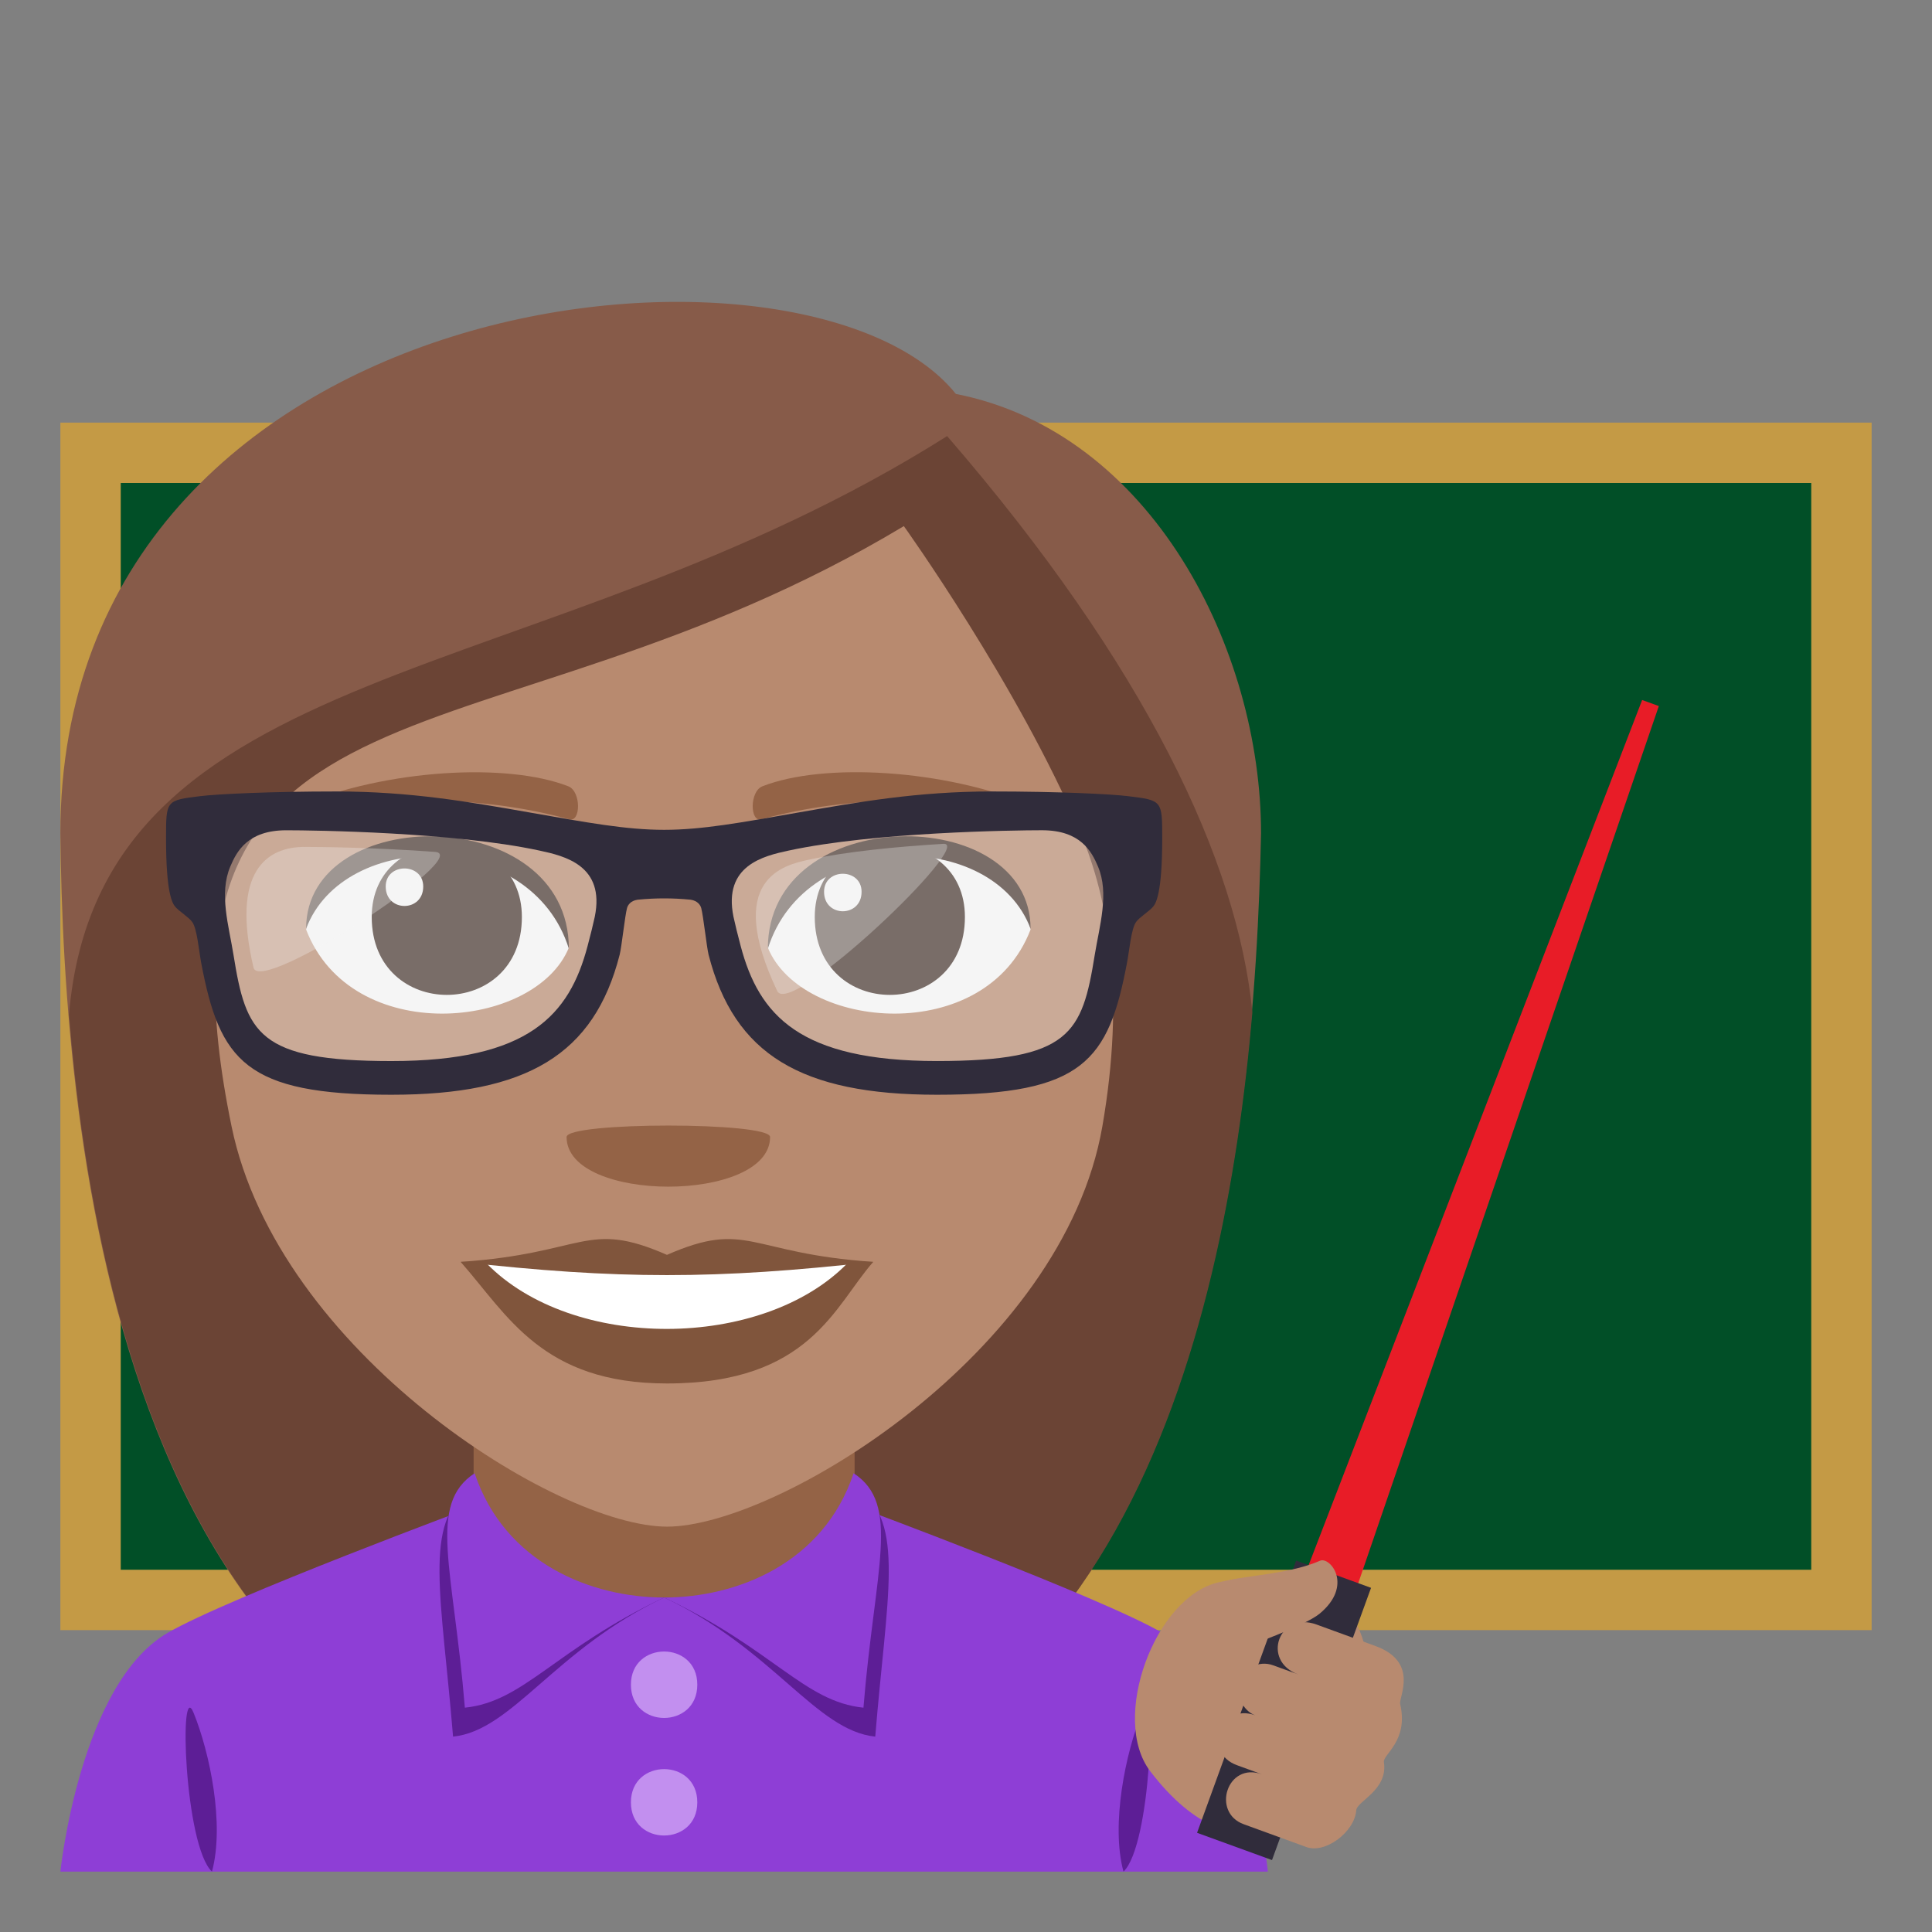 <?xml version="1.0" encoding="utf-8"?>
<!-- Generator: Adobe Illustrator 15.0.0, SVG Export Plug-In . SVG Version: 6.00 Build 0)  -->
<!DOCTYPE svg PUBLIC "-//W3C//DTD SVG 1.1//EN" "http://www.w3.org/Graphics/SVG/1.1/DTD/svg11.dtd">
<svg version="1.1" id="Layer_1" xmlns="http://www.w3.org/2000/svg" xmlns:xlink="http://www.w3.org/1999/xlink" x="0px" y="0px"
	 width="64px" height="64px" viewBox="0 0 64 64" enable-background="new 0 0 64 64" xml:space="preserve">
<rect x="0" y="0" width="64" height="64" fill="#808080" stroke="none"/>
<rect x="2" y="14" fill="#C49A45" width="60" height="40"/>
<rect x="4" y="16" fill="#014F27" width="56" height="36"/>
<path fill="#875B49" d="M31.664,13.049C26.687,6.854,2,9.337,2,27.606c0.104,9.815,1.755,32.111,19.836,32.111
	c18.078,0,19.73-22.201,19.938-32.111C41.773,21.52,38.158,14.327,31.664,13.049z"/>
<path fill="#6B4435" d="M2.286,33.604c0.89,10.829,4.595,26.114,19.565,26.114c15.021,0,18.7-15.319,19.636-26.187
	c-0.492-5.004-3.526-11.467-10.112-19.085C17.879,22.972,3.3,21.645,2.286,33.604z"/>
<path fill="#8E3ED6" d="M5.549,54.093c1.998-1.167,10.301-4.247,10.301-4.247h12.367c0,0,8.293,3.073,10.283,4.243
	C41.391,55.787,42,62,42,62H2C2,62,2.645,55.782,5.549,54.093"/>
<rect x="15.689" y="45.591" fill="#946346" width="12.621" height="7.329"/>
<path fill="#5D1E96" d="M37.824,56.741c-0.533,1.313-1.033,3.692-0.607,5.259C38.131,61.139,38.316,55.521,37.824,56.741"/>
<path fill="#5D1E96" d="M7.021,62c0.426-1.566-0.074-3.948-0.607-5.258C5.92,55.52,6.107,61.139,7.021,62"/>
<path fill="#5D1E96" d="M22,52.92c-2.402,0-5.426-0.569-6.428-3.559c-1.574,1.028-0.939,3.559-0.564,8.167
	C16.975,57.326,18.367,54.641,22,52.92z"/>
<path fill="#8E3ED6" d="M22,52.92c-2.402,0-5.277-1.127-6.277-4.117c-1.574,1.028-0.699,3.158-0.324,7.766
	C17.365,56.367,18.367,54.641,22,52.92z"/>
<path fill="#5D1E96" d="M22.002,52.92c2.4,0,5.426-0.569,6.426-3.559c1.574,1.028,0.939,3.559,0.566,8.167
	C27.025,57.326,25.635,54.641,22.002,52.92z"/>
<path fill="#8E3ED6" d="M22.002,52.92c2.4,0,5.275-1.127,6.275-4.117c1.576,1.028,0.699,3.158,0.326,7.766
	C26.635,56.367,25.635,54.641,22.002,52.92z"/>
<path fill="#C28FEF" d="M20.9,55.808c0,1.468,2.199,1.468,2.199,0C23.1,54.342,20.9,54.342,20.9,55.808z"/>
<path fill="#C28FEF" d="M20.9,59.705c0,1.465,2.199,1.465,2.199,0C23.1,58.237,20.9,58.237,20.9,59.705z"/>
<path fill="#B88A6F" d="M38.098,58.668c-1.32-1.734,0.15-5.775,2.277-6.254C49.783,50.299,43.943,66.338,38.098,58.668z"/>
<polygon fill="#E81C27" points="43.248,52.111 44.902,52.713 54.951,23.389 54.398,23.189 "/>
<rect x="41.201" y="51.885" transform="matrix(-0.94 -0.342 0.342 -0.94 63.121 124.48)" fill="#302C3B" width="2.641" height="9.594"/>
<path fill="#B88A6F" d="M45.561,54.525l-1.951-0.711c-1.24-0.451-1.842,1.203-0.602,1.654l-0.828-0.301
	c-0.494-0.182-0.977,0.113-1.127,0.527c-0.148,0.412,0.113,0.977,0.525,1.127c-1.158-0.422-1.76,1.232-0.6,1.654l0.826,0.301
	c-1.158-0.42-1.678,1.264-0.604,1.654l2.043,0.744c0.641,0.266,1.633-0.488,1.684-1.207c0.021-0.301,1.059-0.668,0.916-1.594
	c-0.039-0.254,0.826-0.701,0.539-1.924C46.33,56.223,47.02,55.057,45.561,54.525z"/>
<path fill="#B88A6F" d="M40.713,52.346c-0.982,0.227,0.107,2.309,0.531,2.217c0,0,1.977-0.705,2.463-1.102
	c1.143-0.939,0.354-1.906,0.021-1.76C42.76,52.125,41.422,52.18,40.713,52.346z"/>
<path fill="#B88A6F" d="M35.781,27.558c-2.061-4.858-5.84-10.13-5.84-10.13C16.113,25.736,4.426,21.567,7.671,37.313
	c1.54,7.472,10.782,13.259,14.426,13.259c3.638,0,13.114-5.742,14.42-13.259C37.272,32.96,36.741,29.823,35.781,27.558z"/>
<path fill="#F5F5F5" d="M34.139,30.792c-1.496,3.9-7.587,3.327-8.703,0.601C26.283,27.01,33.316,26.636,34.139,30.792z"/>
<path fill="#45332C" d="M26.99,30.377c0,3.44,4.974,3.44,4.974,0C31.964,27.185,26.99,27.185,26.99,30.377z"/>
<path fill="#45332C" d="M34.139,30.765c0-4.187-8.703-4.187-8.703,0.662C26.681,27.449,32.896,27.449,34.139,30.765z"/>
<path fill="#F5F5F5" d="M10.14,30.792c1.496,3.9,7.588,3.327,8.704,0.601C17.995,27.01,10.963,26.636,10.14,30.792z"/>
<path fill="#45332C" d="M17.288,30.377c0,3.44-4.974,3.44-4.974,0C12.314,27.185,17.288,27.185,17.288,30.377z"/>
<path fill="#45332C" d="M10.14,30.765c0-4.186,8.704-4.186,8.704,0.66C17.6,27.449,11.384,27.449,10.14,30.765z"/>
<path fill="#F5F5F5" d="M27.298,29.542c0,0.86,1.243,0.86,1.243,0C28.541,28.745,27.298,28.745,27.298,29.542z"/>
<path fill="#F5F5F5" d="M14.02,29.367c0,0.859-1.243,0.859-1.243,0C12.776,28.569,14.02,28.569,14.02,29.367z"/>
<path fill="#80553C" d="M28.927,41.802c-1.284,1.454-2.089,4.027-6.833,4.027c-4.139,0-5.279-2.266-6.834-4.027H28.927z"/>
<path fill="#FFFFFF" d="M28.072,41.847c-2.812,2.88-9.109,2.92-11.959,0H28.072z"/>
<path fill="#80553C" d="M22.094,41.569c-2.677-1.174-2.697-0.047-6.834,0.232c5.223,0.585,8.445,0.585,13.667,0
	C24.793,41.522,24.771,40.396,22.094,41.569z"/>
<path fill="#946346" d="M34.156,26.676c-2.898-1.193-6.863-1.426-8.9-0.629c-0.43,0.169-0.416,1.197-0.037,1.094
	c2.92-0.794,6.281-0.857,9.047,0.104C34.637,27.376,34.592,26.858,34.156,26.676z"/>
<path fill="#946346" d="M9.927,26.68c2.897-1.195,6.862-1.427,8.899-0.633c0.43,0.169,0.416,1.198,0.036,1.094
	c-2.919-0.794-6.278-0.857-9.044,0.105C9.447,27.376,9.491,26.858,9.927,26.68z"/>
<path fill="#946346" d="M25.51,37.665c0,2.193-6.741,2.193-6.741,0C18.769,37.159,25.51,37.159,25.51,37.665z"/>
<path opacity="0.3" fill="#F5F5F5" d="M23.725,28.269c-0.543,8.816,8.375,8.167,12.104,6.459
	C38.807,27.226,37.975,25.082,23.725,28.269z"/>
<path opacity="0.3" fill="#F5F5F5" d="M31.25,27.953c-1.502,0.091-3.176,0.249-4.467,0.528c-0.797,0.172-2.809,0.622-1.035,4.349
	C26.18,33.736,32.324,27.887,31.25,27.953z"/>
<path opacity="0.3" fill="#F5F5F5" d="M6.975,27.311c-1.475,9.895,6.082,9.5,10.916,7.521C26.412,25.019,9.807,26.666,6.975,27.311z
	"/>
<path opacity="0.3" fill="#F5F5F5" d="M14.412,28.22c-1.963-0.145-3.781-0.165-4.322-0.165c-1.238,0-2.449,0.79-1.691,4
	C8.617,32.981,15.729,28.316,14.412,28.22z"/>
<path fill="#302C3B" d="M37.361,26.373c-0.566-0.07-2.344-0.155-4.5-0.155c-2.475,0-4.447,0.354-6.393,0.694
	c-1.928,0.339-3.213,0.577-4.469,0.577s-2.541-0.238-4.469-0.577c-1.945-0.341-3.918-0.694-6.391-0.694
	c-2.156,0-3.934,0.085-4.502,0.155C5.5,26.512,5.5,26.512,5.5,27.767c0,1.835,0.211,2.154,0.301,2.265
	c0.119,0.148,0.459,0.354,0.568,0.511c0.16,0.229,0.219,0.939,0.295,1.349c0.615,3.248,1.463,4.373,6.299,4.373
	c4.5,0,6.719-1.336,7.564-4.638c0.064-0.246,0.176-1.3,0.244-1.546c0.027-0.097,0.115-0.242,0.35-0.277
	c0.313-0.031,0.598-0.044,0.879-0.044s0.566,0.013,0.879,0.044c0.232,0.035,0.324,0.181,0.35,0.277
	c0.068,0.246,0.182,1.3,0.244,1.546c0.848,3.302,3.064,4.638,7.566,4.638c4.834,0,5.682-1.125,6.295-4.373
	c0.078-0.409,0.137-1.119,0.299-1.349c0.109-0.157,0.447-0.362,0.568-0.511c0.088-0.11,0.299-0.43,0.299-2.265
	C38.5,26.512,38.5,26.512,37.361,26.373z M19.703,30.368c-0.059,0.266-0.133,0.576-0.238,0.968c-0.605,2.29-1.943,3.813-6.502,3.813
	c-4.42,0-4.811-0.922-5.227-3.511c-0.154-0.966-0.488-2.035-0.107-2.933c0.211-0.5,0.576-1.201,1.854-1.201
	c0.934,0,5.551,0.061,8.391,0.673C18.701,28.355,20.049,28.667,19.703,30.368z M36.264,31.637c-0.416,2.589-0.807,3.511-5.225,3.511
	c-4.561,0-5.898-1.523-6.504-3.813c-0.104-0.392-0.18-0.702-0.238-0.968c-0.346-1.701,1.002-2.013,1.83-2.191
	c2.84-0.612,7.457-0.673,8.391-0.673c1.277,0,1.643,0.701,1.854,1.201C36.752,29.602,36.42,30.671,36.264,31.637z"/>
</svg>
